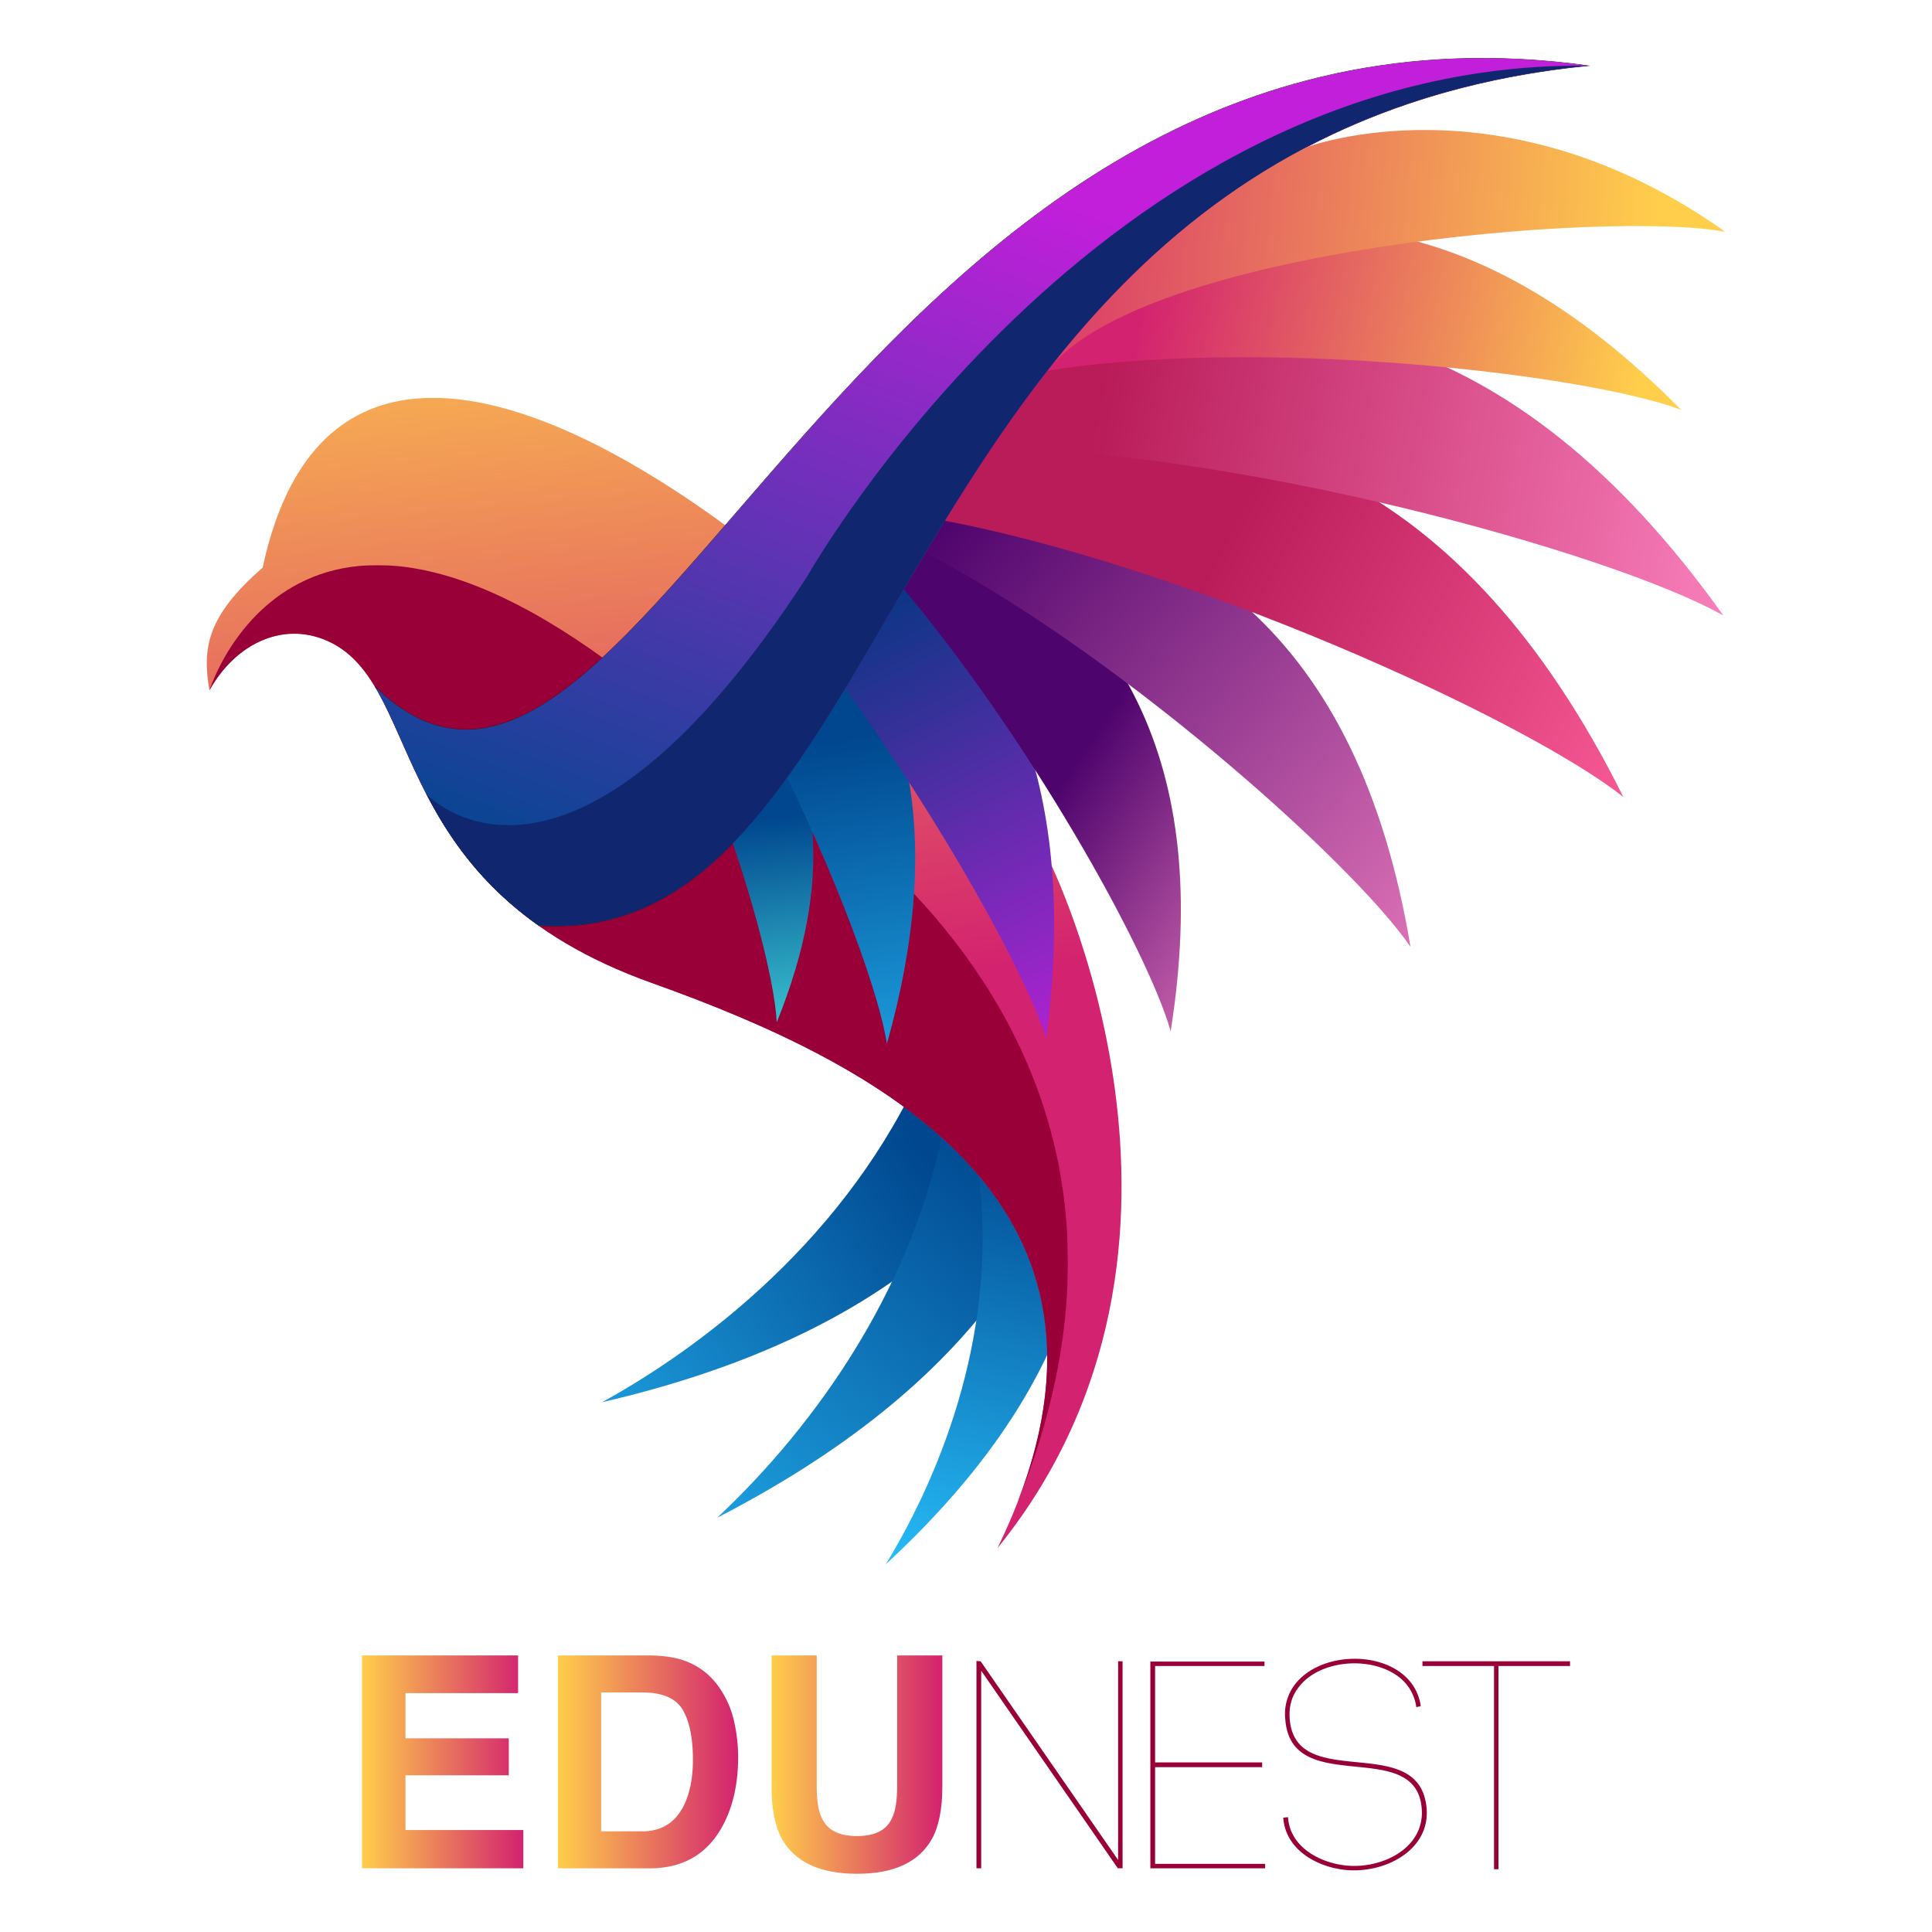 <svg id="Layer_1" data-name="Layer 1" xmlns="http://www.w3.org/2000/svg" xmlns:xlink="http://www.w3.org/1999/xlink" viewBox="0 0 2000 2000"><defs><style>.cls-1{fill:url(#linear-gradient);}.cls-2{fill:url(#linear-gradient-2);}.cls-14,.cls-3{fill:none;}.cls-3{clip-rule:evenodd;}.cls-4{clip-path:url(#clip-path);}.cls-5{fill:url(#linear-gradient-3);}.cls-6{clip-path:url(#clip-path-2);}.cls-7{fill:url(#linear-gradient-4);}.cls-8{clip-path:url(#clip-path-3);}.cls-9{fill:url(#linear-gradient-5);}.cls-10{clip-path:url(#clip-path-4);}.cls-11{fill:url(#linear-gradient-6);}.cls-12{mask:url(#mask);}.cls-13,.cls-40{fill:#990038;}.cls-13,.cls-36{fill-rule:evenodd;}.cls-14{stroke:#231916;stroke-miterlimit:22.93;stroke-width:0.57px;}.cls-15{clip-path:url(#clip-path-5);}.cls-16{fill:url(#linear-gradient-7);}.cls-17{clip-path:url(#clip-path-6);}.cls-18{fill:url(#linear-gradient-8);}.cls-19{clip-path:url(#clip-path-7);}.cls-20{fill:url(#linear-gradient-9);}.cls-21{clip-path:url(#clip-path-8);}.cls-22{fill:url(#linear-gradient-10);}.cls-23{clip-path:url(#clip-path-9);}.cls-24{fill:url(#linear-gradient-11);}.cls-25{clip-path:url(#clip-path-10);}.cls-26{fill:url(#linear-gradient-12);}.cls-27{clip-path:url(#clip-path-11);}.cls-28{fill:url(#linear-gradient-13);}.cls-29{clip-path:url(#clip-path-12);}.cls-30{fill:url(#linear-gradient-14);}.cls-31{clip-path:url(#clip-path-13);}.cls-32{fill:url(#linear-gradient-15);}.cls-33{clip-path:url(#clip-path-14);}.cls-34{fill:url(#linear-gradient-16);}.cls-35{mask:url(#mask-2);}.cls-36{fill:#102770;}.cls-37{fill:url(#linear-gradient-17);}.cls-38{fill:url(#linear-gradient-18);}.cls-39{fill:url(#linear-gradient-19);}</style><linearGradient id="linear-gradient" x1="-1415.55" y1="1563.47" x2="-2107.12" y2="662.55" gradientTransform="translate(2282.22 -226.23)" gradientUnits="userSpaceOnUse"><stop offset="0" stop-color="#fff"/><stop offset="1"/></linearGradient><linearGradient id="linear-gradient-2" x1="-2063.32" y1="1526.83" x2="-870.82" y2="801.6" gradientTransform="translate(2422.35 -597.88)" xlink:href="#linear-gradient"/><clipPath id="clip-path"><path class="cls-3" d="M623.37,1451.54c289.31-67.08,444.68-209,507.75-404-88.75,12.13-128.87,32.09-167.73,39.23-72.87,178.63-220.81,299-340,364.74"/></clipPath><linearGradient id="linear-gradient-3" x1="955.01" y1="1190.92" x2="448.35" y2="1572.95" gradientUnits="userSpaceOnUse"><stop offset="0" stop-color="#00478f"/><stop offset="1" stop-color="#29c4ff"/></linearGradient><clipPath id="clip-path-2"><path class="cls-3" d="M742.35,1571.19c264-136,379.83-311.68,393.15-516.17-83,33.53-117.06,62.73-153,79.18-26.84,191-140.74,344-240.17,437"/></clipPath><linearGradient id="linear-gradient-4" x1="1035.16" y1="1184.66" x2="616.28" y2="1743.78" xlink:href="#linear-gradient-3"/><clipPath id="clip-path-3"><path class="cls-3" d="M916.92,1619.38c182.37-168.57,236.44-336,201.5-503.77-59.44,45.58-80.32,76.7-105.59,98,21.05,159.94-36.56,308.62-95.91,405.79"/></clipPath><linearGradient id="linear-gradient-5" x1="1082.88" y1="1181.48" x2="959.38" y2="1662.76" xlink:href="#linear-gradient-3"/><clipPath id="clip-path-4"><path class="cls-3" d="M271.92,587.58C372.2,120.46,994,712.91,1085,888.51c0,0,201.86,400-52.34,714,168.53-347.25-110.25-496.64-357.85-585C398.54,919,440.38,714.62,343.23,665.52c-48.05-24.27-99.09,0-126.44,49.16-7.27-43-3.39-76.17,55.13-127.1"/></clipPath><linearGradient id="linear-gradient-6" x1="688.69" y1="209.9" x2="763.45" y2="1028.58" gradientUnits="userSpaceOnUse"><stop offset="0" stop-color="#ffce4b"/><stop offset="1" stop-color="#d3226f"/></linearGradient><mask id="mask" x="216.79" y="585" width="888.68" height="968.96" maskUnits="userSpaceOnUse"><rect class="cls-1" x="216.79" y="585" width="888.68" height="968.96"/></mask><clipPath id="clip-path-5"><path class="cls-3" d="M804.1,1058.28c59.95-148,45.55-260.31-20.75-348.35-22.1,42.8-39.28,79.3-48.15,98.61,39.64,101.59,66.62,204.46,68.9,249.74"/></clipPath><linearGradient id="linear-gradient-7" x1="795.72" y1="847.68" x2="827.59" y2="1145.24" gradientUnits="userSpaceOnUse"><stop offset="0" stop-color="#00478f"/><stop offset="1" stop-color="#51f4e9"/></linearGradient><clipPath id="clip-path-6"><path class="cls-3" d="M918.14,1080.45c60.94-216.1,23.52-370.72-82.68-483.53-24.28,63.21-42.66,116.86-52.09,145.21C854.42,878,908,1017.54,918.14,1080.45"/></clipPath><linearGradient id="linear-gradient-8" x1="870.88" y1="764.88" x2="937.51" y2="1240.02" xlink:href="#linear-gradient-3"/><clipPath id="clip-path-7"><path class="cls-3" d="M1083.07,1075c32.37-246.22-33.16-409.53-167.32-516.13-16.54,73-35,121.63-40.84,154.15,99.35,137.4,187,294.72,208.16,362"/></clipPath><linearGradient id="linear-gradient-9" x1="884.45" y1="596.48" x2="1122.86" y2="1071.07" gradientUnits="userSpaceOnUse"><stop offset="0" stop-color="#003780"/><stop offset="1" stop-color="#b222d3"/></linearGradient><clipPath id="clip-path-8"><path class="cls-3" d="M1211.87,1067.48C1256.3,787.4,1157.73,622,969.67,526c-14.52,26.75-28.06,52.69-40.27,76.71,132.18,154.83,258,378.91,282.47,464.79"/></clipPath><linearGradient id="linear-gradient-10" x1="1103.57" y1="803.89" x2="1404.22" y2="1004.64" gradientUnits="userSpaceOnUse"><stop offset="0" stop-color="#4e046d"/><stop offset="1" stop-color="#ff8bc7"/></linearGradient><clipPath id="clip-path-9"><path class="cls-3" d="M1460.13,980.15c-53.72-322.52-231.31-452.77-483.7-471.78-10.84,19.61-21.16,38.89-30.83,57.39,202,101.61,453.71,325.52,514.53,414.39"/></clipPath><linearGradient id="linear-gradient-11" x1="975.65" y1="540.31" x2="1585.61" y2="1087.83" xlink:href="#linear-gradient-10"/><clipPath id="clip-path-10"><path class="cls-3" d="M1680.52,825.1c-164.76-330.78-396.81-423.31-672.09-372.82C991.86,480.35,976,508.72,961.37,536c262.69,46,620.41,210.28,719.15,289.09"/></clipPath><linearGradient id="linear-gradient-12" x1="1256.67" y1="580.71" x2="1715.18" y2="814.26" gradientUnits="userSpaceOnUse"><stop offset="0" stop-color="#b91c58"/><stop offset="1" stop-color="#f95c97"/></linearGradient><clipPath id="clip-path-11"><path class="cls-3" d="M1784.05,637.24c-216-303.22-461.59-357-727.84-261.31-18.74,28-37.1,57.91-54.56,87.94,267.36-2.8,668.81,108.79,782.4,173.37"/></clipPath><linearGradient id="linear-gradient-13" x1="1136.26" y1="410.87" x2="1887.65" y2="551.05" gradientUnits="userSpaceOnUse"><stop offset="0" stop-color="#b91c58"/><stop offset="1" stop-color="#ff8bc7"/></linearGradient><clipPath id="clip-path-12"><path class="cls-3" d="M1740.2,424.21C1521.83,202.51,1312,192.45,1105,308.87c-19.65,24.43-39.4,52.42-58.66,82.09,215.4-47.11,587.53-6.53,693.89,33.25"/></clipPath><linearGradient id="linear-gradient-14" x1="1703.21" y1="362.65" x2="1188.09" y2="272.38" xlink:href="#linear-gradient-6"/><clipPath id="clip-path-13"><path class="cls-3" d="M900.68,669.81C1044,426.61,1208.81,111.47,1643.88,68c-443.63-61.39-704,257.76-898.2,481.83C606.87,710,501.91,821.57,388.07,710.8c37.76,63,56.28,167,169.09,247.12,157.52,11,245.47-121.69,343.52-288.11"/></clipPath><linearGradient id="linear-gradient-15" x1="805.11" y1="1025.53" x2="1121" y2="219.93" gradientUnits="userSpaceOnUse"><stop offset="0" stop-color="#00478f"/><stop offset="1" stop-color="#c11fda"/></linearGradient><clipPath id="clip-path-14"><path class="cls-3" d="M1785.93,239.92c-231.77-164.48-434.3-87.24-434.3-87.24-111.4,58.53-196.35,140.46-266.41,229.84,99.23-125.07,578.85-165,700.71-142.6"/></clipPath><linearGradient id="linear-gradient-16" x1="1713.1" y1="256.38" x2="993.97" y2="185.37" xlink:href="#linear-gradient-6"/><mask id="mask-2" x="441.28" y="67.91" width="1202.6" height="890.65" maskUnits="userSpaceOnUse"><rect class="cls-2" x="441.28" y="67.91" width="1202.6" height="890.65"/></mask><linearGradient id="linear-gradient-17" x1="374.71" y1="1823.88" x2="541.69" y2="1823.88" xlink:href="#linear-gradient-6"/><linearGradient id="linear-gradient-18" x1="577.57" y1="1823.88" x2="764.13" y2="1823.88" xlink:href="#linear-gradient-6"/><linearGradient id="linear-gradient-19" x1="798.67" y1="1826.72" x2="975.51" y2="1826.72" xlink:href="#linear-gradient-6"/></defs><g class="cls-4"><rect class="cls-5" x="623.37" y="1047.57" width="507.75" height="403.98"/></g><g class="cls-6"><rect class="cls-7" x="742.35" y="1055.02" width="393.16" height="516.17"/></g><g class="cls-8"><rect class="cls-9" x="916.92" y="1115.61" width="236.44" height="503.77"/></g><g class="cls-10"><rect class="cls-11" x="209.52" y="120.46" width="1077.34" height="1482.05"/></g><g class="cls-12"><path class="cls-13" d="M1053.84,1554c120.68-312.86-143.3-452.31-379-536.4C398.54,919,440.38,714.62,343.23,665.52c-48.05-24.27-99.09,0-126.44,49.16,0,0,98.26-317.79,500,41.57,0,0,557.7,249.8,337.1,797.7"/></g><path class="cls-14" d="M388.07,710.8C661.16,976.51,883.11-37.3,1643.88,68c-732.79,73.27-699,917.12-1086.72,890"/><g class="cls-15"><rect class="cls-16" x="735.2" y="709.93" width="128.85" height="348.35"/></g><g class="cls-17"><rect class="cls-18" x="783.37" y="596.92" width="195.71" height="483.53"/></g><g class="cls-19"><rect class="cls-20" x="874.91" y="558.83" width="240.53" height="516.13"/></g><g class="cls-21"><rect class="cls-22" x="929.4" y="525.98" width="326.9" height="541.5"/></g><g class="cls-23"><rect class="cls-24" x="945.6" y="508.37" width="514.53" height="471.78"/></g><g class="cls-25"><rect class="cls-26" x="961.37" y="401.79" width="719.16" height="423.31"/></g><g class="cls-27"><rect class="cls-28" x="1001.65" y="280.24" width="782.41" height="357"/></g><g class="cls-29"><rect class="cls-30" x="1046.31" y="192.45" width="693.89" height="231.76"/></g><g class="cls-31"><rect class="cls-32" x="388.07" y="6.58" width="1255.81" height="962.38"/></g><g class="cls-33"><rect class="cls-34" x="1085.22" y="75.44" width="700.7" height="307.08"/></g><g class="cls-35"><path class="cls-36" d="M835.46,596.92c-248.59,382.94-394.18,225-394.18,225,23.66,45.7,56.87,94.13,115.88,136,157.52,11,245.47-121.69,343.52-288.11C1044,426.61,1208.81,111.47,1643.88,68c-506.47-6-808.42,528.95-808.42,528.95"/></g><path class="cls-37" d="M536.31,1752.72H419.71v46.79h107v38.27h-107v56.66h122v39.61h-167V1713.7h161.6Z"/><path class="cls-38" d="M706.68,1718.48a72.9,72.9,0,0,1,37.56,28,97.91,97.91,0,0,1,15.7,35.58,170.18,170.18,0,0,1,4.19,36.47q0,44-17.65,74.45-23.94,41.11-73.91,41.11h-95V1713.7h95Q693.08,1714,706.68,1718.48ZM622.27,1752v143.81h42.52q32.64,0,45.52-32.14,7-17.64,7-42,0-33.63-10.55-51.65t-42-18Z"/><path class="cls-39" d="M798.67,1713.7h46.79V1849q0,22.71,5.36,33.16,8.34,18.52,36.34,18.52t36.2-18.52q5.35-10.45,5.36-33.16V1713.7h46.79v135.44q0,35.13-10.89,54.71-20.29,35.88-77.46,35.88t-77.6-35.88q-10.89-19.57-10.89-54.71Z"/><path class="cls-40" d="M1010.83,1934.05V1719.44l4.29.3,142.36,205.74V1719.74h4.59v214.31h-4.9l-141.44-204.51v204.51Z"/><path class="cls-40" d="M1195.75,1929.46h113.89v4.59H1190.85v-214H1309v4.59H1195.75v99.81h110.83v4.9H1195.75Z"/><path class="cls-40" d="M1465.78,1764.75a47.93,47.93,0,0,0-11.64-23.27c-13.16-14.08-34.28-19.9-53.57-19.59-20.21.3-43.17,7.65-56,24.49-7.65,9.49-10.41,20.82-9.49,32.76,5.51,75,125.83,16.22,140.53,84.8,9.79,45.31-33.37,72.25-74.09,72.25-31.23,0-69.2-17.75-72.87-52.35l-.31-2.14,4.9-.61.31,2.14c3.37,32.15,39.19,48.37,68.27,48.37,37.35,0,77.77-24.19,68.89-66.74-13.78-63.68-134.71-5.51-140.22-85.42a50.33,50.33,0,0,1,10.1-35.82c31.23-40.41,119.4-35.21,129.81,20.21l.31,2.45-4.6.92Z"/><path class="cls-40" d="M1546.61,1935V1724.64h-74.09v-4.9h152.77v4.9H1551.2V1935Z"/></svg>